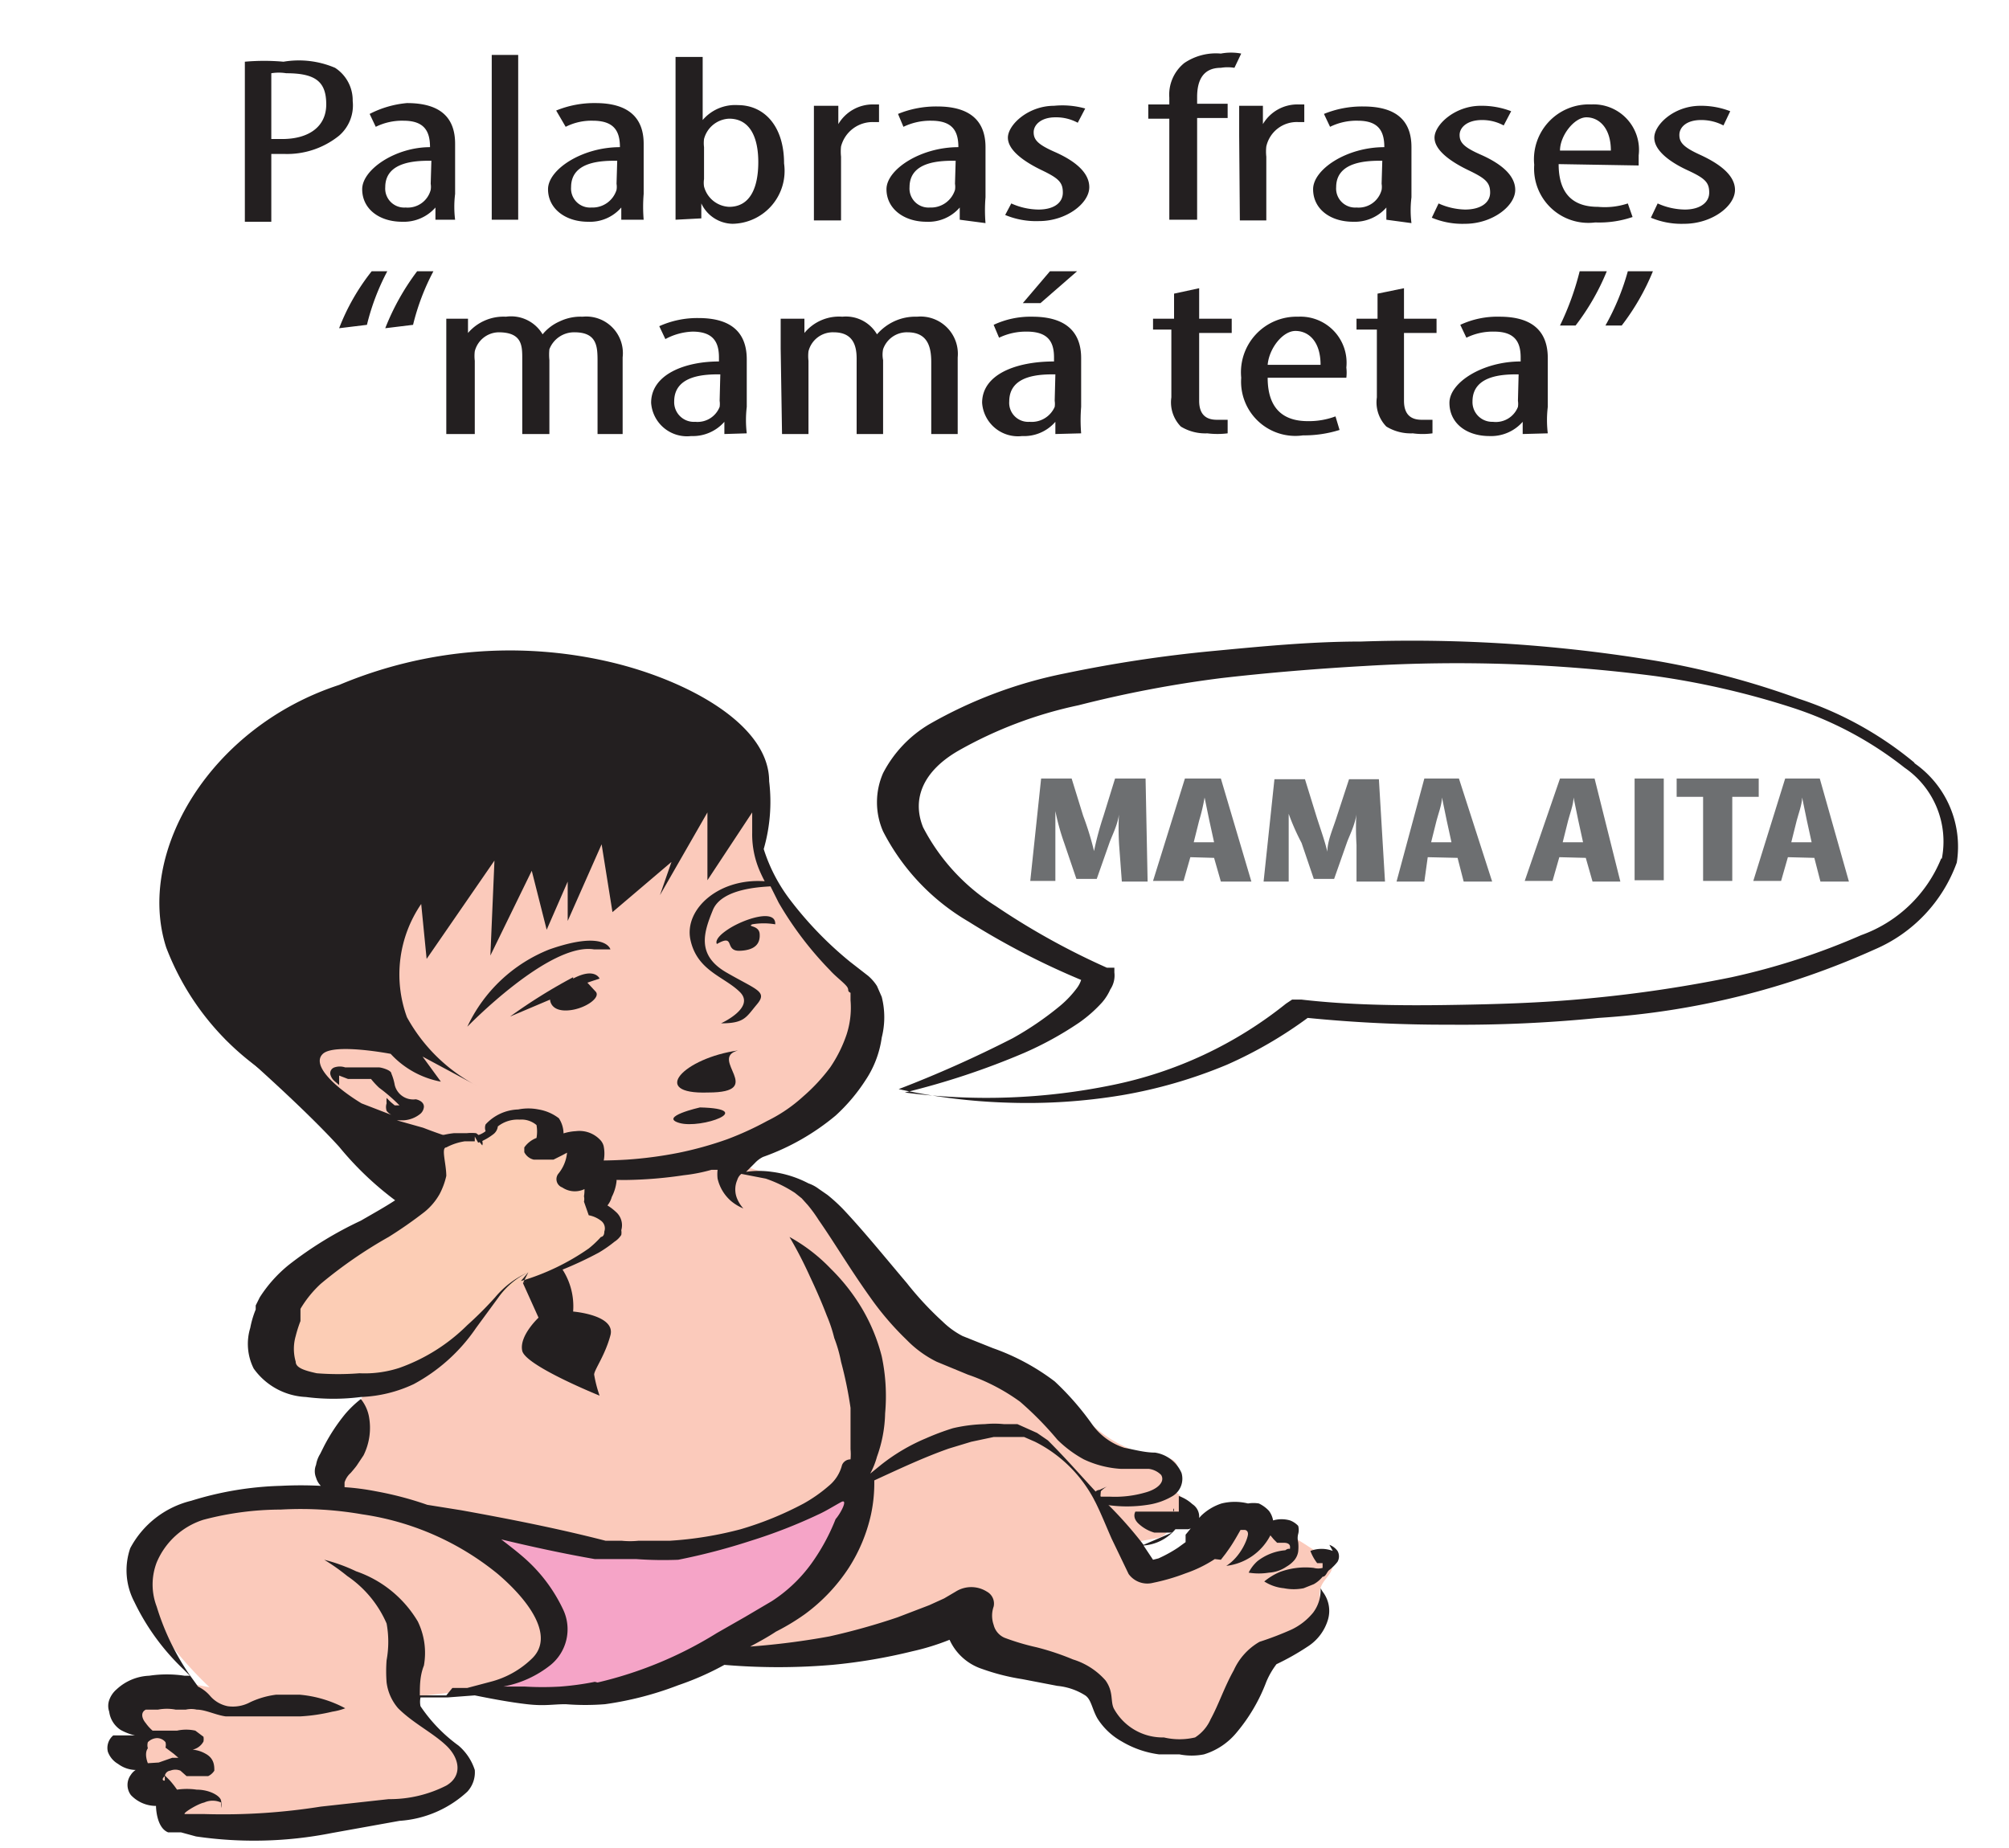 <svg id="Capa_1" data-name="Capa 1" xmlns="http://www.w3.org/2000/svg" viewBox="0 0 29.62 27.25"><defs><style>.cls-1{fill:#f5a4c7;}.cls-2{fill:#fbcabb;}.cls-3{fill:#231f20;}.cls-4{fill:#fccdb5;}.cls-5{fill:#6d6f71;}</style></defs><title>5-18meses</title><path class="cls-1" d="M6.06,21c-.54,1.18.71,3.84.83,3.87a4.38,4.38,0,0,0,2,0c1.19-.23,4.91-1.53,4.66-2.13a6.57,6.57,0,0,0-1.68-1.55Z"/><path class="cls-2" d="M6.3,16.87a5.84,5.84,0,0,1-1.8-1,2.49,2.49,0,0,1-.6-1.31,18.8,18.8,0,0,1,3-2.5,14.05,14.05,0,0,1,2.7-.52s1.24-.32,1.41-.11.1,1.31.52,1.9,1.33,1.19,1.27,1.74-1.24,1.6-1.28,1.64-.63.33-.63.33-.18.17.72.31l2.16,2.29c.26.28,2,.88,2.16,1.19a1.87,1.87,0,0,0,1.13.65c.29,0,.34.12.29.31l-.05.19s.22.11.16.3a.25.25,0,0,1-.25.18s.09.19-.2.23l-.28.05s0,.55.28.5a1.54,1.54,0,0,0,.76-.53c.14-.17.44-.43.56-.41a5.77,5.77,0,0,1,.94.49c.27.18.41.2.37.34s-.21.21-.18.42-.3.44-.55.69-.77,1-.93,1.18a1.43,1.43,0,0,1-.79.4,1.17,1.17,0,0,1-.94-.48,1,1,0,0,0-.92-.76c-.53,0-1-.2-1.08-.42s-.07-.26-.07-.26a2.86,2.86,0,0,1-1.3.37c-.91.1-2.19.16-2.19.16a10.05,10.05,0,0,0,1.71-1.3c0-.23.15-.87.15-.87l0-.34a6.25,6.25,0,0,1-2.77.9,7.79,7.79,0,0,1-2.8-.47,3.54,3.54,0,0,1,.83,1c.27.53.65.71.32,1.05A2.68,2.68,0,0,1,7,24.92l-.9.1s-.06.25.27.45.73.67.54.9a6.82,6.82,0,0,1-2.41.6c-.89.11-1.76.15-1.89-.07a1.88,1.88,0,0,0-.34-.5c-.15-.13-.42-.45-.39-.59s.21-.26.1-.4-.38-.21-.1-.41a1.18,1.18,0,0,1,.78-.2l.43.08s-1.16-1.06-1-1.73,1.07-1,1.46-1.11a10.09,10.09,0,0,1,1.36,0s.15-.51.21-.73,1.15-3.68,1.25-3.91a.59.59,0,0,0-.09-.49"/><path class="cls-3" d="M2.5,25.74v0h0l0,0"/><path class="cls-3" d="M2.17,25.83h0s0,0,0,0h0Z"/><path class="cls-3" d="M8.77,24.8h0a4.18,4.18,0,0,1-.51.07,4.38,4.38,0,0,1-.52,0H7.42a1.58,1.58,0,0,0,.7-.32.68.68,0,0,0,.19-.8A2.33,2.33,0,0,0,7.76,23c-.11-.1-.24-.2-.37-.3.46.11.92.21,1.38.29l.14,0h.16l.31,0A5.54,5.54,0,0,0,10,23a9.33,9.33,0,0,0,1.07-.28,7.69,7.69,0,0,0,1-.39c.11-.05.22-.12.33-.18s0,.16-.08.25a3,3,0,0,1-.36.66,2.18,2.18,0,0,1-.58.55l-.39.23-.42.24a5.84,5.84,0,0,1-1.76.73M6.58,25h0L6.19,25c0-.14,0-.29.06-.44a1.06,1.06,0,0,0-.09-.65,1.7,1.7,0,0,0-.91-.74A2.49,2.49,0,0,0,4.78,23h0s0,0,0,0a3,3,0,0,1,.34.24,1.63,1.63,0,0,1,.58.7,1.5,1.5,0,0,1,0,.54,2.11,2.11,0,0,0,0,.33.72.72,0,0,0,.17.38c.22.22.51.36.71.55s.24.45,0,.59a1.84,1.84,0,0,1-.85.2l-1,.11a9.15,9.15,0,0,1-1.71.11l-.15,0h0s0,0,0,0h0l-.08,0s0,0-.06,0,.18-.15.28-.17a.3.3,0,0,1,.25,0l0,.08h0l0,0a.19.19,0,0,0,0-.1c0-.07-.16-.17-.36-.17a1,1,0,0,0-.29,0,1.34,1.34,0,0,0-.11-.14l-.07-.07,0,0s0,.05,0,.07-.07,0,0-.06a.09.09,0,0,1,.08-.08.2.2,0,0,1,.15,0l.09.08s0,0,.07,0l.15,0,.1,0a0,0,0,0,0,0,0h0a.22.22,0,0,0,.09-.08c0-.07,0-.18-.13-.25a.47.47,0,0,0-.19-.06A.24.24,0,0,0,3,25.68v0a.21.21,0,0,0,0-.07l-.12-.09a.62.62,0,0,0-.27,0l-.22,0-.14,0a0,0,0,0,0,0,0,.6.6,0,0,1-.1-.11c-.06-.07-.08-.16,0-.2l0,0s0,0,.06,0l.12,0a.69.69,0,0,1,.26,0h.15a.36.36,0,0,1,.16,0c.13,0,.28.08.43.1l.44,0c.14,0,.23,0,.34,0h.31a2.6,2.6,0,0,0,.48-.07.91.91,0,0,0,.19-.05h0a0,0,0,0,0,0,0,1.74,1.74,0,0,0-.67-.2c-.11,0-.22,0-.35,0a1.27,1.27,0,0,0-.38.11.54.54,0,0,1-.33.06.46.46,0,0,1-.26-.15.56.56,0,0,0-.18-.14h0l-.13-.18a3.66,3.66,0,0,1-.48-1,.91.91,0,0,1,0-.65A1.11,1.11,0,0,1,3,22.41a4.49,4.49,0,0,1,1.14-.15,5.27,5.27,0,0,1,1.2.07,4.08,4.08,0,0,1,2,.88c.48.41.83.92.51,1.24a1.36,1.36,0,0,1-.62.35l-.34.09H6.62s0,0,0,0h.05ZM2.18,26h0s-.06-.14,0-.22h0l0,0h0a.16.16,0,0,1,0-.09.2.2,0,0,1,.13-.06.16.16,0,0,1,.13.06.16.16,0,0,1,0,.08l.12.09.07.06-.09,0-.2.07Zm15.13-3.76h0s0,0,0,0S17.28,22.29,17.31,22.28Zm2.16,1.18h0s0,0,0,0a.55.55,0,0,1-.11.36.92.92,0,0,1-.32.25,4.7,4.7,0,0,1-.47.18.92.92,0,0,0-.38.42c-.14.25-.22.5-.34.72a.61.61,0,0,1-.23.27,1,1,0,0,1-.46,0,.82.82,0,0,1-.74-.43c-.05-.11,0-.24-.12-.41a1.05,1.05,0,0,0-.48-.31,3.8,3.8,0,0,0-.54-.18,3.47,3.47,0,0,1-.47-.14.28.28,0,0,1-.16-.19.41.41,0,0,1,0-.27.2.2,0,0,0-.1-.22.43.43,0,0,0-.46,0h0l-.17.1-.22.1-.47.18a9.82,9.82,0,0,1-1,.28,11,11,0,0,1-1.17.15c.13-.07.26-.14.38-.22a3.28,3.28,0,0,0,.43-.26,2.63,2.63,0,0,0,.65-.69,2.43,2.43,0,0,0,.32-.77,2.21,2.21,0,0,0,.05-.51c.37-.17.73-.34,1.1-.47l.33-.1.33-.07s.14,0,.13,0l.19,0,.13,0,.16.07a2,2,0,0,1,.89.89c.09.18.16.36.24.54l.25.52a.34.34,0,0,0,.36.13h0a3,3,0,0,0,.48-.14,1.9,1.9,0,0,0,.43-.21L18,23l.07-.09.05-.07c.07-.1.13-.21.17-.28s0,0,0,0,0,0,.06,0,.08,0,0,0h0s.05,0,.05.06-.1.33-.32.47c0,0,0,0,0,0l0,0a.84.84,0,0,0,.65-.45l.05.06s0,0,.05.05l.11,0s.08,0,.08.06,0,0-.07.05a.77.77,0,0,0-.41.16.56.56,0,0,0-.13.17s0,0,0,0a.94.94,0,0,0,.3,0,.51.51,0,0,0,.26-.09.44.44,0,0,0,.11-.09.26.26,0,0,0,.06-.13.65.65,0,0,0,0-.14.24.24,0,0,1,0-.12.23.23,0,0,0,0-.12.32.32,0,0,0-.12-.08.45.45,0,0,0-.25,0,.33.33,0,0,0-.06-.14.48.48,0,0,0-.15-.11.49.49,0,0,0-.16,0,.81.81,0,0,0-.39,0,.78.78,0,0,0-.3.18c-.1.11-.16.2-.23.28l0,.06,0,.05-.11.08a2,2,0,0,1-.29.16L17,23l-.14-.21a.68.68,0,0,0,.47-.24h.12l.07,0a.22.22,0,0,0,.16-.17.22.22,0,0,0-.1-.2.58.58,0,0,0-.2-.12s0,.08,0,.17,0,0,0,.06h-.44l-.15,0-.05,0s-.06.09.06.19a.57.57,0,0,0,.22.12l.14,0h.12l-.42.18a5.86,5.86,0,0,0-.47-.54c-.32-.32-.58-.64-.94-1l-.16-.11L15,21,14.8,21a1.41,1.41,0,0,0-.28,0,2.32,2.32,0,0,0-.47.06,3.71,3.71,0,0,0-.4.15,2.81,2.81,0,0,0-.66.39l-.16.13a1.18,1.18,0,0,0,.1-.25,2,2,0,0,0,.12-.64A2.82,2.82,0,0,0,13,20a2.68,2.68,0,0,0-.3-.72,2.9,2.9,0,0,0-.45-.57,2.53,2.53,0,0,0-.61-.47,6.13,6.13,0,0,1,.3.58c.08.17.17.37.25.58a2.13,2.13,0,0,1,.11.33,2,2,0,0,1,.1.35,5.87,5.87,0,0,1,.14.68c0,.11,0,.22,0,.32s0,.2,0,.29a.81.81,0,0,1,0,.15c-.07,0-.12.05-.13.1a.58.58,0,0,1-.19.29,2.19,2.19,0,0,1-.37.26,4.89,4.89,0,0,1-.93.38,5.35,5.35,0,0,1-1.05.17H9.41a1.2,1.2,0,0,1-.24,0l-.11,0-.13,0c-.7-.18-1.41-.32-2.13-.45l-.5-.08a5,5,0,0,0-.76-.2,3.62,3.62,0,0,0-.46-.06s0-.05,0-.07a.31.31,0,0,1,.09-.14s.07-.08.09-.11l.1-.15a.91.91,0,0,0,.08-.57.58.58,0,0,0-.12-.26,1.59,1.59,0,0,0-.23.22,2.73,2.73,0,0,0-.31.47l-.06.12a.44.44,0,0,0-.06.16.25.25,0,0,0,0,.19.29.29,0,0,0,.07.12,5.8,5.8,0,0,0-.59,0,4.86,4.86,0,0,0-1.32.22,1.39,1.39,0,0,0-.9.7,1,1,0,0,0,.06.79,3.4,3.4,0,0,0,.73,1l.09.09-.08,0a1.76,1.76,0,0,0-.52,0,.75.75,0,0,0-.48.2.37.37,0,0,0-.11.16.26.26,0,0,0,0,.17.38.38,0,0,0,.17.27.8.8,0,0,0,.21.08l-.1,0-.08,0H1.72l0,0h0l-.05,0a.24.24,0,0,0-.08.24.34.34,0,0,0,.15.18A.45.45,0,0,0,2,26.1a.23.23,0,0,0-.07.07.25.25,0,0,0,0,.3.51.51,0,0,0,.37.16s0,0,0,0,0,0,0,0,0,.32.18.39l.07,0h.07l.05,0,.22.06a5.89,5.89,0,0,0,2-.05l1-.18a1.63,1.63,0,0,0,1-.43A.42.42,0,0,0,7,26.1a.79.79,0,0,0-.24-.36,2.31,2.31,0,0,1-.56-.58.31.31,0,0,1,0-.13H6.6L7,25c.25.05.51.1.77.13s.38,0,.57,0a3.69,3.69,0,0,0,.58,0A4.87,4.87,0,0,0,10,24.85a4.23,4.23,0,0,0,.68-.3,9.38,9.38,0,0,0,1.59,0,8.08,8.08,0,0,0,1.18-.2,3.5,3.5,0,0,0,.55-.17h0a.8.8,0,0,0,.48.43,3.19,3.19,0,0,0,.59.15l.52.1A.93.93,0,0,1,16,25c.09.06.1.2.18.34a1,1,0,0,0,.36.34,1.44,1.44,0,0,0,.55.19l.3,0a.93.93,0,0,0,.36,0,1,1,0,0,0,.48-.32,2.57,2.57,0,0,0,.44-.75,1.18,1.18,0,0,1,.15-.26,3.72,3.72,0,0,0,.46-.26.71.71,0,0,0,.3-.4.46.46,0,0,0-.08-.41Z"/><path class="cls-3" d="M19.65,22.87a.46.46,0,0,0-.33,0s0,0,0,0a.69.69,0,0,0,.1.18l0,0,.08,0s0,.05,0,.07a.25.25,0,0,1-.13,0,1.09,1.09,0,0,0-.5.06.93.93,0,0,0-.23.14s0,0,0,0a.65.65,0,0,0,.29.1.74.74,0,0,0,.29,0l.15-.06a.45.45,0,0,0,.13-.11c.05,0,.06-.07.1-.1a.68.68,0,0,0,.12-.12.16.16,0,0,0,0-.16.26.26,0,0,0-.12-.09"/><path class="cls-3" d="M8.1,14a2.25,2.25,0,0,0-1.21,1.14S8.1,13.89,8.76,14L9,14s-.07-.29-.9,0"/><path class="cls-3" d="M8.45,14.41a8,8,0,0,0-.93.58l.59-.25s0,.17.25.16.51-.19.42-.28l-.12-.13.18-.06s-.07-.17-.39,0"/><path class="cls-3" d="M11.43,13.62c0-.22-.46-.07-.69.08s-.17.22-.17.22c.28-.16.1.11.34.1s.3-.12.29-.25-.19-.1-.11-.14a1,1,0,0,1,.34,0"/><path class="cls-3" d="M11.33,13h0c-.71-.08-1.25.4-1.15.86s.5.54.73.77-.28.46-.28.46c.35,0,.37-.09.53-.28s0-.21-.45-.47-.33-.6-.2-.92.71-.34.85-.35l.12.24a5.08,5.08,0,0,0,.76,1c.07.08.19.17.24.23s0,.07.06.1l0,.11a1.28,1.28,0,0,1-.06.51,2,2,0,0,1-.24.48,2.69,2.69,0,0,1-.4.43,2.25,2.25,0,0,1-.53.36,4.58,4.58,0,0,1-.59.27h0l0,0A5.29,5.29,0,0,1,10,17a6.06,6.06,0,0,1-.76.1,7.08,7.08,0,0,1-3-.47h0l-.39-.11.1,0a.43.43,0,0,0,.24-.09.15.15,0,0,0,.06-.11c0-.09-.12-.11-.12-.11A.28.28,0,0,1,5.82,16a.77.77,0,0,0-.05-.17c0-.05-.15-.09-.18-.09l-.1,0-.18,0-.22,0a.25.25,0,0,0-.16,0,.09.09,0,0,0-.06.1.19.19,0,0,0,.06.1L5,16H5v-.08s0-.05,0-.06,0,0,0,0,0,0,0,0l.13.05.22,0h.12s0,0,0,0a1.21,1.21,0,0,0,.12.13,2.55,2.55,0,0,1,.3.26s0,0,0,0,0,0,0,0l-.07,0s0,0,0,0l-.06-.05-.06-.06h0a.48.48,0,0,0,0,.08.18.18,0,0,0,0,.11.22.22,0,0,0,.07.06l-.44-.17c-.41-.25-.74-.57-.57-.73s1,0,1,0a1.34,1.34,0,0,0,.74.41l-.27-.37.8.43A2.5,2.5,0,0,1,6,15a1.84,1.84,0,0,1,.21-1.67l.08.81,1-1.45-.06,1.4.61-1.25.22.87L8.37,13l0,.58.5-1.13.16,1,.87-.74-.17.49.7-1.22,0,1,.66-1,0,.3a1.36,1.36,0,0,0,.11.56,2.26,2.26,0,0,0,.11.22M4.42,16.11l1.5,1.07-.2-.4.86.56L6.39,17l.5.34-.31-.4a10.52,10.52,0,0,0,1,.29,8,8,0,0,0,1.65.17,6.22,6.22,0,0,0,.85-.07,2.48,2.48,0,0,0,.41-.08l.09,0a.56.56,0,0,0,0,.13.62.62,0,0,0,.21.34.72.72,0,0,0,.17.1.5.5,0,0,1-.09-.14.35.35,0,0,1,0-.28.18.18,0,0,1,.06-.09l.36.07a1.89,1.89,0,0,1,.43.21l.1.08.09.1a2.09,2.09,0,0,1,.16.22c.23.33.46.72.76,1.14a4.32,4.32,0,0,0,.54.63,1.61,1.61,0,0,0,.44.32l.46.19a2.91,2.91,0,0,1,.77.4,4.88,4.88,0,0,1,.55.56,1.72,1.72,0,0,0,.39.29,1.49,1.49,0,0,0,.55.14l.41,0a.31.31,0,0,1,.18.09c.06.1-.05.21-.24.26a1.6,1.6,0,0,1-.51.06c-.07,0-.13,0-.14,0s0-.06,0-.08a.39.39,0,0,1,.09-.07l-.11.05s-.09,0-.08.11.11.09.18.11a2,2,0,0,0,.61,0,1,1,0,0,0,.37-.13.3.3,0,0,0,.13-.34.51.51,0,0,0-.39-.3c-.16,0-.33-.05-.45-.07A.93.93,0,0,1,16.1,21a4.1,4.1,0,0,0-.55-.63,3.33,3.33,0,0,0-.91-.49l-.45-.18a1.23,1.23,0,0,1-.29-.21,4.77,4.77,0,0,1-.53-.57c-.33-.39-.63-.76-.93-1.08a2.5,2.5,0,0,0-.24-.22l-.13-.09a.55.55,0,0,0-.15-.08,1.59,1.59,0,0,0-.54-.17,1.32,1.32,0,0,0-.38,0l.13-.13a.41.41,0,0,1,.12-.09h0a3.48,3.48,0,0,0,1.07-.61,2.64,2.64,0,0,0,.44-.52A1.5,1.5,0,0,0,13,15.3a1.22,1.22,0,0,0,0-.6l-.07-.16a.67.67,0,0,0-.13-.15l-.27-.21a5.37,5.37,0,0,1-.88-.91,2.45,2.45,0,0,1-.39-.75,2.51,2.51,0,0,0,.08-1c0-.85-1.23-1.49-2.31-1.75A6.49,6.49,0,0,0,5,10.1c-1.9.62-3,2.47-2.55,3.87A3.92,3.92,0,0,0,4.42,16.11Z"/><path class="cls-3" d="M7,16.12l0,0Z"/><path class="cls-3" d="M10.32,16.33s-.62.14-.3.23,1.15-.21.3-.23"/><path class="cls-3" d="M28.62,12.66h0a2,2,0,0,1-1.18,1.13,10.17,10.17,0,0,1-1.91.62,19.63,19.63,0,0,1-2.08.31c-.7.07-1.42.09-2.13.1s-1.44,0-2.13-.08h-.14l-.09.06A6,6,0,0,1,16.4,16a9.21,9.21,0,0,1-3.06.11,11.22,11.22,0,0,0,1.75-.58,5,5,0,0,0,.82-.45,2,2,0,0,0,.34-.3.76.76,0,0,0,.12-.19.37.37,0,0,0,.06-.25v-.07l-.11,0a10.7,10.7,0,0,1-1.64-.91,3,3,0,0,1-1.07-1.16c-.17-.42,0-.83.52-1.13a6.16,6.16,0,0,1,1.77-.67A17.19,17.19,0,0,1,18,10c.69-.08,1.42-.14,2.13-.18a22.62,22.62,0,0,1,4.28.15,12,12,0,0,1,2,.46,5.3,5.3,0,0,1,1.67.89,1.32,1.32,0,0,1,.55,1.34m-.4-1.41a5.2,5.2,0,0,0-1.72-.95,12.21,12.21,0,0,0-2.06-.55,22,22,0,0,0-4.38-.29c-.74,0-1.45.07-2.19.14s-1.46.18-2.18.33a6.62,6.62,0,0,0-2,.75,1.8,1.8,0,0,0-.68.72,1.07,1.07,0,0,0,0,.86,3.27,3.27,0,0,0,1.26,1.33,11.3,11.3,0,0,0,1.66.86,0,0,0,0,1,0,0,.42.42,0,0,1-.07.13,1.52,1.52,0,0,1-.25.26,4.62,4.62,0,0,1-.69.47,17.35,17.35,0,0,1-1.68.75l-.06,0,.06,0a8.65,8.65,0,0,0,1.62.2,8.48,8.48,0,0,0,1.67-.11,7.12,7.12,0,0,0,1.55-.45,6.28,6.28,0,0,0,1.19-.69,20.55,20.55,0,0,0,2.08.1,20.31,20.31,0,0,0,2.21-.1A11.68,11.68,0,0,0,27.64,14a2.21,2.21,0,0,0,1.21-1.28A1.5,1.5,0,0,0,28.22,11.25Z"/><path class="cls-3" d="M10.44,16.11c.87,0,0-.5.44-.62-.79.11-1.32.65-.44.62"/><path class="cls-4" d="M7.7,18.9c-.54.15-1,1.58-2.38,1.67S3.69,20.31,4,19.43s1.88-1.36,2.18-1.81-.07-.68.47-.8.37,0,.37,0,.23-.06.23-.18.9-.35.9,0S8,16.82,8,17s.56-.41.65-.15a.64.64,0,0,1-.11.52s.37-.28.37,0a.49.49,0,0,1-.14.41s.39.09.32.35-.82.63-1.36.78"/><path class="cls-3" d="M7.68,18.89h0a3.44,3.44,0,0,0,1-.48,1.49,1.49,0,0,0,.18-.17s.05,0,.05-.08a.05.05,0,0,0,0,0,.06.06,0,0,0,0,0A.14.14,0,0,0,8.86,18a.42.42,0,0,0-.18-.08l-.07-.2s0,0,0,0l0,0a.19.19,0,0,0,0-.08.54.54,0,0,0,0-.18v-.05s0,0,0,.05a.2.2,0,0,0,.12,0s0,0,0,0l-.07.05a.33.33,0,0,1-.37,0,.13.13,0,0,1-.06-.2h0A.57.57,0,0,0,8.36,17a.2.2,0,0,0,0-.11v0s0,0,0,0a.32.32,0,0,0,.17.06l-.08,0-.17.09-.12.06-.05,0-.09,0H7.87a.21.21,0,0,1-.14-.11c0-.05,0-.06,0-.07s0,0,0,0h0s0,0,0,0a.39.39,0,0,1,.18-.14c.07,0,0,0,0,0a.54.54,0,0,0,0-.19.34.34,0,0,0-.25-.08.47.47,0,0,0-.32.1s0,0,0,0a.17.17,0,0,1-.06.11.86.86,0,0,1-.23.13L7,16.76s0,0,0,0,0,.08,0,.07H7l-.15,0a.84.84,0,0,0-.27.09c-.08,0,0,.24,0,.42a1.08,1.08,0,0,1-.1.27.92.92,0,0,1-.22.26,6.3,6.3,0,0,1-.53.37,6.66,6.66,0,0,0-1,.69,1.63,1.63,0,0,0-.3.37l0,.12,0,0s0,0,0,0l0,.06a1.87,1.87,0,0,0-.07.22.68.68,0,0,0,0,.38c0,.09.13.13.31.17a4,4,0,0,0,.63,0,1.65,1.65,0,0,0,.59-.08,2.7,2.7,0,0,0,1-.63,5.29,5.29,0,0,0,.41-.41,1.35,1.35,0,0,1,.49-.37m0,0a1.15,1.15,0,0,0-.44.37l-.33.45a2.6,2.6,0,0,1-.92.83,2,2,0,0,1-.78.19,3.16,3.16,0,0,1-.81,0,1,1,0,0,1-.77-.42.81.81,0,0,1-.05-.6,1.38,1.38,0,0,1,.08-.27l0-.06,0,0v0l.06-.12a2,2,0,0,1,.43-.48A5.51,5.51,0,0,1,5.32,18c.19-.11.37-.21.52-.31A1,1,0,0,0,6,17.55a.81.81,0,0,0,.11-.2.86.86,0,0,0,0-.23.37.37,0,0,1,.19-.3,1.21,1.21,0,0,1,.39-.11l.19,0a.64.64,0,0,1,.14,0s.13.09.09.12a.08.08,0,0,1,0,.06L7,16.75a.34.34,0,0,0,.16-.07.08.08,0,0,0,0,0,.14.14,0,0,1,0-.1.68.68,0,0,1,.48-.22.76.76,0,0,1,.3,0,.67.67,0,0,1,.3.13.42.42,0,0,1,0,.46c0,.06-.16.12-.16.12h0v0a.1.1,0,0,0,0-.07.24.24,0,0,0-.13-.09l-.11,0H7.87s0,0,0,0l.08,0,.19-.12a.74.74,0,0,1,.35-.11.42.42,0,0,1,.36.13.2.2,0,0,1,.05.09v0a.55.55,0,0,1,0,.22.81.81,0,0,1-.16.37l-.43-.2.14-.08a.66.66,0,0,1,.24-.08.5.5,0,0,1,.26,0,.29.29,0,0,1,.14.13.37.37,0,0,1,0,.09v.07a.68.68,0,0,1-.07.23.34.34,0,0,1-.06.12l-.05.06-.08.07-.07-.21a.77.77,0,0,1,.32.18.26.26,0,0,1,.08.27.21.21,0,0,1,0,.07l0,0a.32.32,0,0,1-.1.1,1.88,1.88,0,0,1-.23.16A5.43,5.43,0,0,1,7.71,18.92Z"/><path class="cls-5" d="M16.5,12.46a4,4,0,0,1,0-.5h0c0,.16-.1.35-.14.46l-.19.54h-.3l-.18-.53a3.44,3.44,0,0,1-.13-.47h0c0,.17,0,.36,0,.5l0,.53h-.37l.16-1.51h.45l.17.55a4.33,4.33,0,0,1,.16.52h0a4.56,4.56,0,0,1,.14-.52l.17-.55h.45L16.92,13h-.38Z"/><path class="cls-5" d="M17.9,12.42h0l-.07-.32-.07-.34h0a2.84,2.84,0,0,1-.08.34l-.08.32Zm-.35.22-.1.35H17l.47-1.51H18L18.45,13H18l-.1-.35Z"/><path class="cls-5" d="M20,12.46a4,4,0,0,1,0-.5h0c0,.16-.1.35-.14.46l-.19.54h-.3l-.18-.53A3.35,3.35,0,0,1,19,12h0c0,.17,0,.36,0,.5L19,13h-.37l.16-1.51h.45l.17.55c.06.19.12.35.16.52h0c0-.16.08-.33.14-.52l.18-.55h.44L20.42,13H20Z"/><path class="cls-5" d="M21.4,12.42h0l-.07-.32-.07-.34h0c0,.1-.06.26-.08.34l-.08.32Zm-.35.22L21,13h-.41L21,11.48h.51L22,13h-.42l-.09-.35Z"/><path class="cls-5" d="M23.34,12.42h0l-.07-.32-.07-.34h0c0,.1-.06.26-.08.34l-.08.32Zm-.35.22-.1.35h-.41L23,11.48h.51L23.89,13h-.41l-.1-.35Z"/><rect class="cls-5" x="24.1" y="11.48" width="0.43" height="1.5"/><polygon class="cls-5" points="25.11 11.75 24.72 11.75 24.72 11.48 25.93 11.48 25.93 11.75 25.54 11.75 25.54 12.99 25.11 12.99 25.11 11.75"/><path class="cls-5" d="M26.71,12.42h0l-.07-.32-.07-.34h0c0,.1-.06.26-.08.34l-.08.32Zm-.35.22-.1.35h-.41l.47-1.51h.51L27.26,13h-.42l-.09-.35Z"/><path class="cls-3" d="M4,2.05h.16c.39,0,.65-.18.65-.51s-.15-.46-.59-.46a.68.68,0,0,0-.22,0ZM3.61.91a3.18,3.18,0,0,1,.57,0A1.36,1.36,0,0,1,4.94,1a.57.57,0,0,1,.26.49A.59.59,0,0,1,5,2a1.22,1.22,0,0,1-.81.27H4v1H3.61Z"/><path class="cls-3" d="M6.36,2.37h0c-.2,0-.68,0-.68.39a.28.28,0,0,0,.3.3.35.35,0,0,0,.37-.26.28.28,0,0,0,0-.09Zm.06.87,0-.18h0a.62.62,0,0,1-.49.21c-.34,0-.59-.19-.59-.48s.49-.62,1-.62v0c0-.23-.08-.39-.39-.39a.88.88,0,0,0-.41.09l-.09-.19A1.48,1.48,0,0,1,6,1.52c.5,0,.71.22.71.6v.74a1.54,1.54,0,0,0,0,.38Z"/><rect class="cls-3" x="7.25" y="0.81" width="0.39" height="2.43"/><path class="cls-3" d="M9.1,2.37h0c-.21,0-.68,0-.68.39a.28.28,0,0,0,.3.3.37.37,0,0,0,.37-.26.28.28,0,0,0,0-.09Zm.06.87,0-.18h0a.61.61,0,0,1-.49.21c-.33,0-.59-.19-.59-.48s.5-.62,1.06-.62v0c0-.23-.08-.39-.4-.39a.84.84,0,0,0-.4.09L8.2,1.63a1.48,1.48,0,0,1,.58-.11c.49,0,.71.22.71.6v.74a2.3,2.3,0,0,0,0,.38Z"/><path class="cls-3" d="M10.38,2.64h0a.37.37,0,0,0,0,.11.4.4,0,0,0,.37.3c.32,0,.43-.3.43-.66s-.12-.64-.43-.64a.4.4,0,0,0-.37.3.49.49,0,0,0,0,.12Zm-.42.6c0-.1,0-.29,0-.4v-2h.4v.93h0a.63.63,0,0,1,.52-.22c.38,0,.68.3.68.86a.78.78,0,0,1-.76.89A.52.52,0,0,1,10.34,3h0l0,.22Z"/><path class="cls-3" d="M12,2c0-.14,0-.31,0-.44h.36l0,.27h0a.59.59,0,0,1,.52-.29h.08V1.8h-.08a.48.48,0,0,0-.48.36.71.71,0,0,0,0,.15v.94H12Z"/><path class="cls-3" d="M14.09,2.37h0c-.21,0-.68,0-.68.39a.28.28,0,0,0,.3.3.37.37,0,0,0,.37-.26.28.28,0,0,0,0-.09Zm.06.87,0-.18h0a.61.61,0,0,1-.49.21c-.33,0-.59-.19-.59-.48s.5-.62,1.06-.62v0c0-.23-.08-.39-.4-.39a.91.91,0,0,0-.41.09l-.08-.19a1.48,1.48,0,0,1,.58-.11c.49,0,.71.22.71.6v.74a2.3,2.3,0,0,0,0,.38Z"/><path class="cls-3" d="M14.91,3a1,1,0,0,0,.4.09c.23,0,.36-.1.36-.25s-.06-.21-.31-.33-.5-.29-.5-.48.3-.47.68-.47A1.25,1.25,0,0,1,16,1.6l-.11.21a.67.67,0,0,0-.33-.08c-.21,0-.32.11-.32.22s.06.18.31.29.51.28.51.52-.34.5-.74.5a1.18,1.18,0,0,1-.5-.09Z"/><path class="cls-3" d="M17.24,3.24V1.75h-.31V1.54h.31v-.1a.6.6,0,0,1,.22-.51A.83.83,0,0,1,18,.79a.8.8,0,0,1,.3,0L18.2,1A.61.61,0,0,0,18,1c-.28,0-.35.21-.35.43v.1h.45v.21h-.45V3.24Z"/><path class="cls-3" d="M18.27,2c0-.14,0-.31,0-.44h.35l0,.27h0a.59.59,0,0,1,.52-.29h.09V1.8h-.09a.46.46,0,0,0-.47.36.68.68,0,0,0,0,.15v.94h-.39Z"/><path class="cls-3" d="M20.38,2.37h0c-.2,0-.68,0-.68.39a.28.28,0,0,0,.3.3.35.35,0,0,0,.37-.26.28.28,0,0,0,0-.09Zm.06.87,0-.18h0a.62.62,0,0,1-.49.21c-.34,0-.59-.19-.59-.48s.49-.62,1.05-.62v0c0-.23-.08-.39-.39-.39a.88.88,0,0,0-.41.09l-.09-.19a1.48,1.48,0,0,1,.58-.11c.5,0,.71.22.71.6v.74a1.54,1.54,0,0,0,0,.38Z"/><path class="cls-3" d="M21.21,3a1,1,0,0,0,.39.09c.23,0,.37-.1.37-.25s-.07-.21-.32-.33-.5-.29-.5-.48.3-.47.68-.47a1.21,1.21,0,0,1,.45.08l-.11.21a.66.66,0,0,0-.32-.08c-.22,0-.33.11-.33.22s.06.18.31.29.51.28.51.52-.34.5-.74.5a1.16,1.16,0,0,1-.49-.09Z"/><path class="cls-3" d="M23.75,2.22h0c0-.34-.18-.49-.36-.49S23,2,23,2.22Zm-.77.2c0,.52.3.63.58.63A1.08,1.08,0,0,0,24,3l.07.2a1.52,1.52,0,0,1-.55.08.8.8,0,0,1-.9-.85.81.81,0,0,1,.84-.89.67.67,0,0,1,.7.75v.15Z"/><path class="cls-3" d="M24.44,3a1,1,0,0,0,.4.09c.22,0,.36-.1.36-.25s-.06-.21-.32-.33-.49-.29-.49-.48.29-.47.68-.47a1.19,1.19,0,0,1,.44.08l-.1.21a.7.7,0,0,0-.33-.08c-.22,0-.32.11-.32.22s.06.18.3.29.52.28.52.52-.34.5-.75.5a1.16,1.16,0,0,1-.49-.09Z"/><path class="cls-3" d="M5,4.84H5A3.2,3.2,0,0,1,5.48,4l.23,0a3.4,3.4,0,0,0-.3.79Zm.68,0A3.54,3.54,0,0,1,6.15,4l.24,0a3.4,3.4,0,0,0-.3.79Z"/><path class="cls-3" d="M6.58,5.14c0-.2,0-.3,0-.44H6.9l0,.21h0a.69.69,0,0,1,.56-.24A.54.54,0,0,1,8,4.93H8a.67.67,0,0,1,.25-.19.71.71,0,0,1,.34-.07.54.54,0,0,1,.59.6V6.4H8.81V5.34c0-.22,0-.44-.34-.44a.39.39,0,0,0-.37.25.81.81,0,0,0,0,.16V6.4H7.7V5.29c0-.19,0-.39-.35-.39A.37.37,0,0,0,7,5.18a.59.59,0,0,0,0,.14V6.4H6.58Z"/><path class="cls-3" d="M10.62,5.52h0c-.2,0-.68,0-.68.4a.29.29,0,0,0,.31.3A.35.35,0,0,0,10.61,6a.31.31,0,0,0,0-.09Zm.06.88,0-.18h0a.62.62,0,0,1-.49.21.53.53,0,0,1-.59-.49c0-.42.5-.61,1-.61V5.27c0-.22-.08-.38-.39-.38A.91.91,0,0,0,9.81,5l-.09-.19a1.36,1.36,0,0,1,.58-.12c.5,0,.71.23.71.61V6a1.63,1.63,0,0,0,0,.39Z"/><path class="cls-3" d="M11.51,5.14c0-.2,0-.3,0-.44h.35l0,.21h0a.66.66,0,0,1,.56-.24.53.53,0,0,1,.51.26h0a.76.76,0,0,1,.25-.19.74.74,0,0,1,.34-.07.55.55,0,0,1,.6.6V6.4h-.39V5.34c0-.22-.05-.44-.35-.44a.37.37,0,0,0-.36.25.41.41,0,0,0,0,.16V6.4h-.39V5.29c0-.19-.05-.39-.34-.39a.37.37,0,0,0-.37.28.59.59,0,0,0,0,.14V6.4h-.39Z"/><path class="cls-3" d="M15.56,5.52h0c-.21,0-.68,0-.68.4a.28.28,0,0,0,.3.3A.37.37,0,0,0,15.55,6a.31.31,0,0,0,0-.09Zm0,.88h0l0-.18h0a.61.61,0,0,1-.49.21.53.53,0,0,1-.59-.49c0-.42.5-.61,1.06-.61V5.27c0-.22-.08-.38-.4-.38a.91.91,0,0,0-.41.09l-.08-.19a1.28,1.28,0,0,1,.57-.12c.5,0,.72.23.72.61V6a2.42,2.42,0,0,0,0,.39ZM15.88,4l-.54.47h-.26l.4-.47Z"/><path class="cls-3" d="M17.68,4.25V4.7h.48v.21h-.48v1c0,.22.12.28.26.28h.16l0,.2a1.21,1.21,0,0,1-.3,0,.69.69,0,0,1-.39-.1.51.51,0,0,1-.14-.43v-1H17V4.7h.31V4.33Z"/><path class="cls-3" d="M19.47,5.38h0c0-.35-.18-.5-.37-.5s-.39.26-.41.5Zm-.78.19c0,.52.3.64.59.64a1.12,1.12,0,0,0,.41-.07l.06.2a1.75,1.75,0,0,1-.54.08.8.8,0,0,1-.91-.85.82.82,0,0,1,.84-.9.68.68,0,0,1,.71.75.62.62,0,0,1,0,.15Z"/><path class="cls-3" d="M20.7,4.25V4.7h.48v.21H20.7v1c0,.22.12.28.26.28h.16v.2a1.07,1.07,0,0,1-.29,0,.69.69,0,0,1-.39-.1.51.51,0,0,1-.14-.43v-1H20V4.7h.31V4.33Z"/><path class="cls-3" d="M22.39,5.52h0c-.2,0-.68,0-.68.4a.29.29,0,0,0,.3.3A.35.35,0,0,0,22.38,6a.31.31,0,0,0,0-.09Zm.06.88,0-.18h0a.62.62,0,0,1-.49.21c-.34,0-.59-.19-.59-.49s.49-.61,1.05-.61V5.27c0-.22-.08-.38-.39-.38a.88.88,0,0,0-.41.09l-.09-.19a1.29,1.29,0,0,1,.58-.12c.5,0,.71.23.71.61V6a1.63,1.63,0,0,0,0,.39Z"/><path class="cls-3" d="M23.69,4h0a3.45,3.45,0,0,1-.46.8l-.23,0A4.08,4.08,0,0,0,23.29,4Zm.68,0a3.45,3.45,0,0,1-.46.8l-.24,0A3.56,3.56,0,0,0,24,4Z"/><path class="cls-3" d="M3.31,15.31s1.09.94,1.69,1.6a4.7,4.7,0,0,0,.84.8l.46-.16s0-.68-.1-.72-2.45-1.22-2.89-1.52"/><path class="cls-3" d="M8.28,18.7a1,1,0,0,1,.17.64s.63.05.55.35-.24.51-.24.58a1.91,1.91,0,0,0,.08.31s-1.09-.44-1.14-.66.24-.49.24-.49l-.23-.51Z"/></svg>